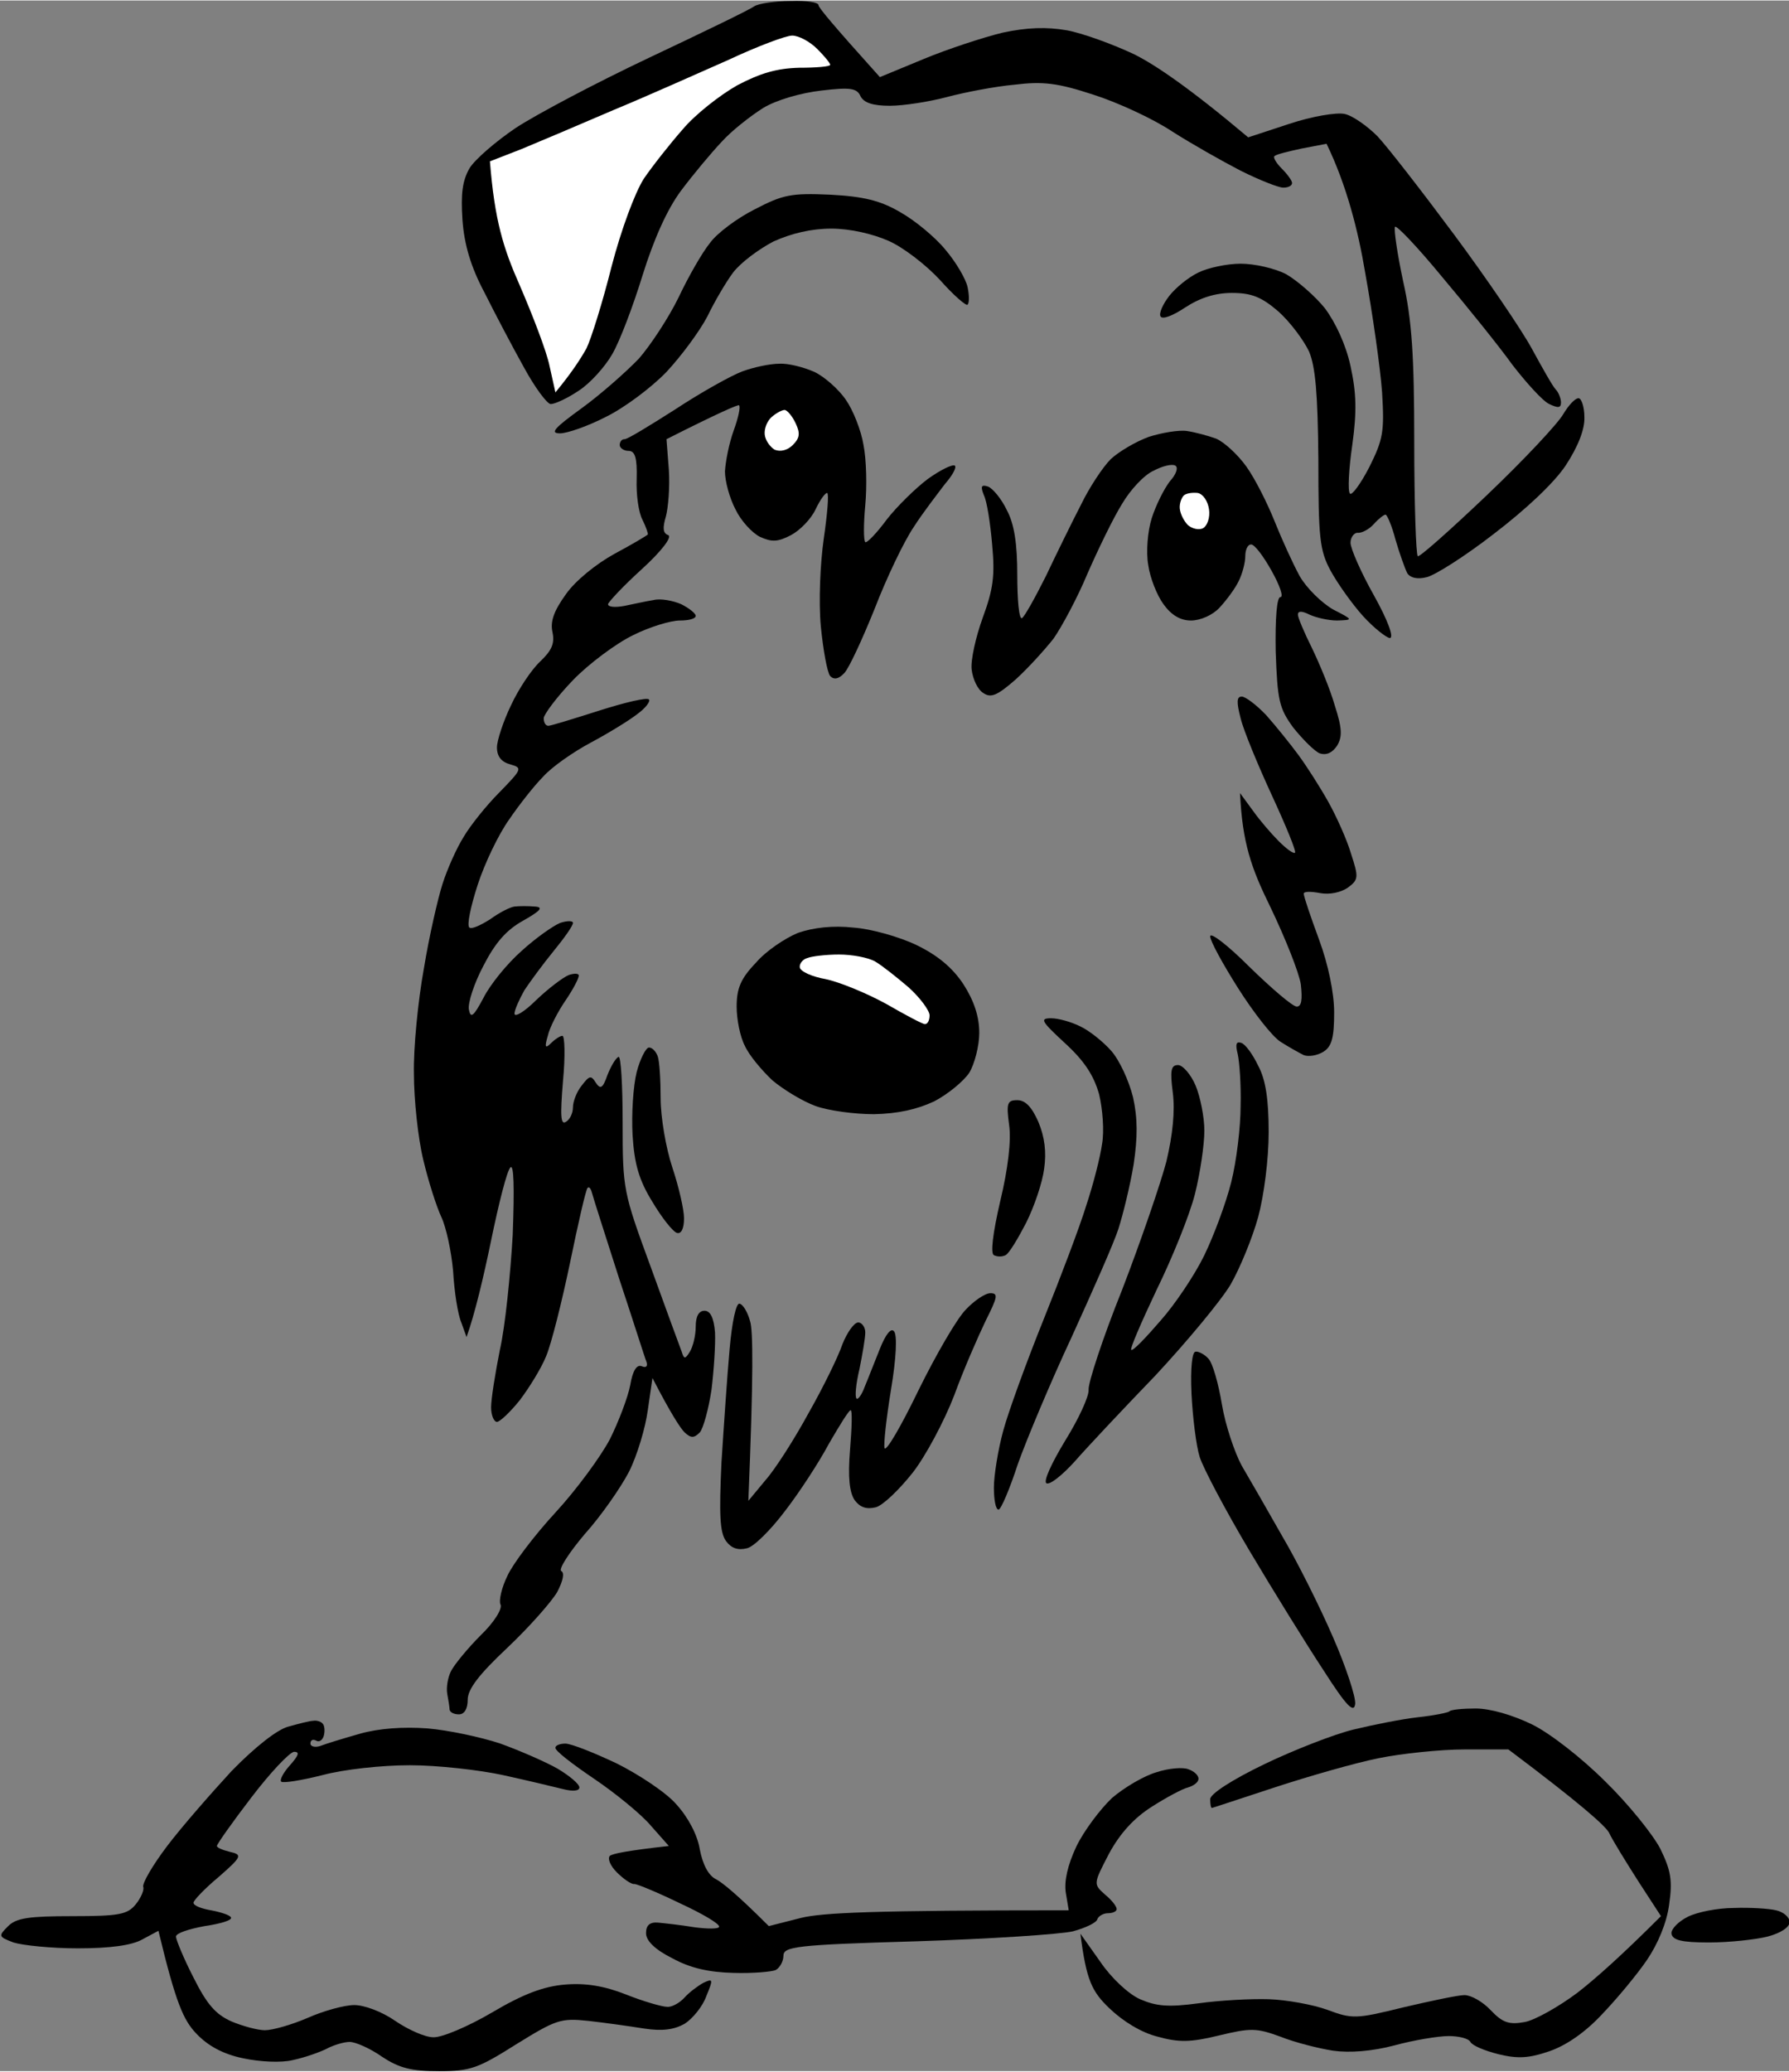 <svg version="1.2" xmlns="http://www.w3.org/2000/svg" viewBox="0 0 306 354" width="432" height="500">
	<rect x="0" y="0" width="306" height="354" fill="#808080" stroke="none"/>
	<title>8d68f4b17937a6a530ed94e67f543aa8</title>
	<style>
		.s0 { fill: #000000 } 
		.s1 { fill: #ffffff } 
	</style>
	<g id="Background">
		<path id="Path 0" class="s0" d="m135.3 0.1c2.6-0.1 4.7 0.2 4.7 0.7 0 0.4 2.4 3.3 10.5 12.3l7.5-3.1c4.1-1.7 10.2-3.7 13.5-4.5 4.2-0.9 7.5-1 11-0.4 2.7 0.5 7.9 2.4 11.5 4.1 3.6 1.8 9.4 5.7 19.5 14.2l7-2.3c3.9-1.3 8.1-2 9.5-1.7 1.4 0.3 3.9 2.1 5.6 3.8 1.7 1.8 7.6 9.4 13.1 16.8 5.5 7.4 11.5 16.2 13.3 19.5 1.8 3.3 3.6 6.5 4.1 7 0.5 0.5 0.9 1.6 0.9 2.2 0 1-0.5 1-2 0.3-1.1-0.5-3.9-3.6-6.3-6.7-2.3-3.2-7.7-9.9-12-15-4.2-5.1-7.9-9-8.1-8.6-0.2 0.5 0.4 4.6 1.4 9.3 1.5 6.6 1.9 12.8 1.9 27.5 0 10.5 0.3 19.2 0.6 19.5 0.2 0.3 5.6-4.5 11.9-10.5 6.3-6 12.1-12.2 13-13.8 0.9-1.5 2-2.7 2.6-2.7 0.5 0 1 1.5 1 3.2 0.1 2.1-1.1 5.1-3.2 8.3-2 3-6.8 7.5-12.3 11.7-4.9 3.8-10.1 7.1-11.5 7.4-1.6 0.4-2.8 0.1-3.3-0.7-0.4-0.8-1.3-3.3-2-5.7-0.6-2.3-1.4-4.2-1.7-4.3-0.3 0-1.2 0.7-2 1.6-0.8 0.9-2.1 1.6-2.8 1.5-0.6 0-1.2 0.8-1.2 1.7 0 1 1.8 5.1 4 9 2.4 4.3 3.5 7.3 2.7 7.3-0.6-0.1-2.7-1.7-4.6-3.8-1.8-2-4.3-5.5-5.5-7.7-1.9-3.5-2.1-5.7-2.1-19-0.1-11.3-0.5-15.9-1.6-18.5-0.9-1.9-3.2-5-5.2-6.8-2.9-2.5-4.6-3.2-8-3.2-2.8 0-5.4 0.8-8 2.5-2.1 1.4-3.9 2.1-4.2 1.5-0.3-0.5 0.4-2.1 1.5-3.5 1.1-1.4 3.3-3.2 5-4 1.6-0.8 4.9-1.5 7.2-1.5 2.4 0 5.9 0.8 7.8 1.8 1.9 1.1 4.9 3.7 6.6 5.8 1.8 2.4 3.6 6.2 4.4 9.9 1 4.6 1.1 7.7 0.3 13.5-0.6 4.1-0.8 7.9-0.4 8.3 0.3 0.4 1.8-1.6 3.3-4.5 2.4-4.8 2.6-6.1 2.2-12.8-0.3-4.1-1.6-13.3-2.9-20.5-1.2-7.2-3.2-15-6.6-22l-4.2 0.8c-2.3 0.5-4.4 1-4.7 1.3-0.3 0.2 0.3 1.2 1.2 2.1 1 1 1.8 2.1 1.8 2.5 0 0.5-0.7 0.8-1.5 0.8-0.8 0-4.1-1.3-7.3-2.9-3.1-1.6-8.4-4.6-11.7-6.7-3.3-2.2-9.4-5-13.5-6.3-6.1-2-8.6-2.3-13.5-1.7-3.3 0.3-8.5 1.3-11.5 2.1-3 0.8-7.4 1.5-9.8 1.5-2.9 0-4.4-0.5-5-1.6-0.6-1.4-1.7-1.6-6.7-1-3.5 0.4-7.7 1.6-10 3-2.2 1.4-5.4 3.9-7.1 5.8-1.7 1.8-4.8 5.5-6.9 8.3-2.4 3.2-4.7 8.4-6.6 14.5-1.6 5.2-3.9 11.3-5.2 13.5-1.2 2.1-3.8 5-5.7 6.2-1.9 1.3-4.1 2.3-4.8 2.3-0.6 0-2.7-2.8-4.6-6.3-1.9-3.4-4.9-9.1-6.7-12.7-2.4-4.5-3.5-8.3-3.8-12.5-0.3-4.5 0-6.7 1.2-8.8 0.9-1.5 4.5-4.6 7.9-6.9 3.5-2.3 13.7-7.7 22.8-12 9.1-4.3 17.2-8.2 18-8.8 0.8-0.5 3.6-0.9 6.2-0.9zm-81.7 294c0.5-0.1 1.3 0.1 1.6 0.5 0.3 0.3 0.4 1.2 0.2 2-0.2 0.8-0.8 1.2-1.3 0.9-0.6-0.3-1-0.1-1 0.5 0 0.5 0.8 0.7 1.7 0.4 1-0.4 4-1.3 6.8-2.1 3.2-0.9 7.3-1.2 11.5-0.9 3.6 0.3 9.2 1.5 12.5 2.6 3.3 1.2 7.7 3.1 9.8 4.3 2 1.2 3.7 2.6 3.7 3.2 0 0.6-1.1 0.7-2.7 0.3-1.6-0.4-6.2-1.5-10.3-2.4-4.1-0.9-11.3-1.7-16-1.7-4.8 0-11.3 0.7-15 1.7-3.6 0.9-6.7 1.4-7 1.1-0.3-0.3 0.4-1.6 1.5-2.8 1.5-1.7 1.7-2.3 0.7-2.3-0.8 0.1-4.1 3.6-7.3 7.8-3.3 4.3-5.9 8-5.9 8.3 0 0.3 1 0.7 2.2 1 2.2 0.5 2.1 0.8-1.9 4.3-2.4 2-4.3 4-4.3 4.4 0 0.5 1.3 1 3 1.3 1.6 0.3 3.2 0.8 3.4 1.2 0.3 0.5-1.8 1.1-4.5 1.5-2.7 0.5-4.9 1.2-4.9 1.8 0 0.5 1.3 3.7 3 7 2.3 4.6 3.8 6.3 6.5 7.5 1.9 0.8 4.5 1.5 5.7 1.5 1.3 0 4.5-0.9 7.3-2.1 2.7-1.2 6.3-2.2 8-2.2 1.7 0 4.7 1.1 7 2.7 2.2 1.5 5.1 2.8 6.5 2.8 1.4 0.1 5.9-1.8 10-4.2 5.4-3.2 8.9-4.5 12.5-4.8 3.5-0.3 6.7 0.2 10.5 1.7 3 1.2 6.2 2.1 7 2.1 0.8 0.1 2.2-0.7 3-1.6 0.8-0.9 2.3-2 3.2-2.5 1.7-0.8 1.7-0.6 0.5 2.3-0.6 1.7-2.3 3.8-3.7 4.7-1.8 1-3.8 1.3-7 0.8-2.5-0.4-6.8-1-9.5-1.3-4.7-0.5-5.5-0.2-12.3 4-6.5 4.1-7.8 4.6-13.2 4.6-4.7 0-6.8-0.5-9.8-2.5-2-1.4-4.5-2.5-5.5-2.5-0.9 0-2.7 0.5-4 1.2-1.2 0.6-3.8 1.5-5.7 1.9-2 0.5-5.7 0.3-8.5-0.3-3.4-0.7-6-2.1-8-4.2-2.2-2.3-3.5-5.1-6.5-17.6l-2.8 1.5c-1.8 1-5.5 1.5-11 1.5-4.5 0-9.4-0.5-11-1-2.6-1-2.6-1.1-0.9-2.8 1.4-1.4 3.6-1.7 11-1.7 8 0 9.4-0.3 10.8-2 0.9-1.1 1.5-2.5 1.3-3-0.2-0.6 1.6-3.7 4.1-7 2.5-3.3 7.5-9 11-12.8 4-4.1 7.8-7.1 9.7-7.6 1.8-0.5 3.7-1 4.3-1zm243 32c2.7-0.1 6 0.1 7.2 0.4 1.3 0.3 2.3 1.2 2.3 2 0 0.9-1.5 1.9-3.8 2.5-2 0.5-6.5 1-10 1-4.7 0-6.2-0.4-6.4-1.5-0.1-0.8 1.2-2.1 2.8-2.9 1.6-0.8 5.1-1.5 7.9-1.5z"/>
		<path id="Path 2" fill-rule="evenodd" class="s0" d="m142 33.2c5.7 0.3 8.6 1 12 3 2.5 1.4 6 4.3 7.7 6.4 1.8 2.1 3.5 5 3.8 6.4 0.3 1.4 0.3 2.7 0 3-0.2 0.3-2.4-1.6-4.7-4.2-2.4-2.6-6.3-5.6-8.8-6.7-2.7-1.2-6.6-2.1-9.8-2.1-3.4 0-6.8 0.8-9.9 2.2-2.5 1.3-5.6 3.6-6.9 5.3-1.2 1.6-3.2 5-4.4 7.5-1.3 2.5-4.4 6.7-7 9.5-2.6 2.7-7.3 6.2-10.4 7.7-3.1 1.6-6.6 2.8-7.8 2.8-1.8 0-1-0.9 3.7-4.3 3.3-2.4 7.7-6.3 9.8-8.5 2-2.3 5.1-7 6.8-10.5 1.6-3.4 4-7.6 5.3-9.2 1.2-1.7 4.7-4.3 7.7-5.8 4.8-2.5 6.2-2.8 12.9-2.5zm-8.7 28.9c1.5-0.1 4.2 0.6 6 1.4 1.7 0.8 4.2 3 5.4 4.8 1.2 1.7 2.6 5.2 3 7.7 0.5 2.5 0.6 7.1 0.3 10.3-0.3 3.2-0.3 6 0 6.3 0.3 0.2 2-1.6 3.7-3.9 1.8-2.3 5-5.4 7-6.9 2.1-1.5 4.1-2.5 4.6-2.3 0.4 0.3-0.4 1.7-1.7 3.2-1.2 1.6-3.7 4.8-5.3 7.3-1.7 2.5-4.7 8.8-6.7 14-2.1 5.2-4.4 10.2-5.2 11q-1.4 1.5-2.4 0.5c-0.5-0.6-1.2-4.4-1.6-8.5-0.4-4.2-0.1-10.8 0.5-15 0.6-4.1 0.9-7.6 0.6-7.8-0.3-0.1-1.2 1.1-2 2.8-0.8 1.7-2.7 3.6-4.2 4.4-2.3 1.2-3.3 1.2-5.3 0.3-1.4-0.7-3.3-2.8-4.2-4.7-1-1.9-1.8-4.8-1.8-6.5 0.1-1.7 0.7-4.8 1.5-7 0.8-2.2 1.2-4.1 0.9-4.3-0.2-0.1-3.1 1.1-12.4 5.8l0.4 5.2c0.2 2.9-0.1 6.5-0.5 8-0.6 2-0.5 2.9 0.4 3.2 0.7 0.3-1.1 2.7-4.5 5.8-3.2 2.9-5.7 5.6-5.8 6 0 0.5 1.2 0.6 2.8 0.3 1.5-0.3 3.7-0.8 5-1 1.2-0.3 3.3 0.1 4.7 0.7 1.4 0.7 2.5 1.6 2.5 2 0 0.5-1.2 0.8-2.7 0.8-1.6 0-5.2 1.1-8 2.5-2.9 1.4-7.6 4.9-10.3 7.7-2.8 2.9-5 5.9-5 6.5 0 0.7 0.3 1.3 0.8 1.3 0.4 0 4.3-1.2 8.7-2.6 4.4-1.4 8.2-2.3 8.5-1.9 0.3 0.3-0.6 1.5-2 2.5-1.4 1.1-5 3.3-8 4.9-3 1.6-6.7 4.2-8.1 5.8-1.5 1.5-4.1 4.8-5.8 7.3-1.8 2.5-4.2 7.5-5.4 11.2-1.2 3.7-1.9 7-1.4 7.3 0.4 0.3 1.9-0.4 3.5-1.4 1.5-1.1 3.4-2.1 4.2-2.2 0.8-0.1 2.4-0.1 3.5 0 1.5 0.1 1 0.7-2 2.4-2.9 1.6-4.8 3.8-6.8 7.7-1.6 3-2.7 6.4-2.5 7.5 0.3 1.6 0.8 1.2 2.5-2 1.1-2.2 4-5.8 6.5-8 2.4-2.2 5.4-4.3 6.6-4.8 1.2-0.4 2.2-0.4 2.2 0 0 0.5-1.5 2.6-3.3 4.8-1.8 2.2-4 5.2-5 6.7-0.9 1.6-1.7 3.4-1.7 4 0 0.7 1.7-0.3 3.7-2.3 2.1-2 4.6-3.9 5.6-4.3 0.9-0.3 1.7-0.3 1.7 0.1 0 0.5-1 2.4-2.3 4.3-1.3 1.9-2.7 4.6-3 6-0.6 2-0.4 2.2 0.5 1.3 0.7-0.7 1.6-1.3 2-1.3 0.4 0 0.5 3.5 0.1 7.7-0.5 6-0.4 7.6 0.5 7 0.7-0.4 1.2-1.5 1.2-2.5 0-0.9 0.6-2.6 1.5-3.7 1.3-1.7 1.6-1.8 2.4-0.5 0.8 1.2 1.2 1 2-1.3 0.6-1.5 1.4-2.9 1.9-3.1 0.4-0.2 0.7 4.8 0.7 11.2 0 11.5 0.1 11.9 4.8 24.7 2.6 7.2 5 13.7 5.3 14.5 0.4 1.3 0.6 1.3 1.4 0 0.5-0.8 1-2.7 1-4.3 0-1.7 0.5-2.7 1.5-2.7 1 0 1.6 1.2 1.8 3.7 0.1 2.1-0.2 6.5-0.6 9.8-0.5 3.3-1.4 6.6-2 7.3-1 1-1.5 1-2.6 0-0.7-0.7-2.3-3.1-5.5-9.3l-0.8 5.5c-0.4 3-1.8 7.7-3.2 10.5-1.4 2.7-4.8 7.6-7.6 10.7-2.7 3.2-4.5 6-4 6.3 0.6 0.3 0.3 1.7-0.7 3.6-1 1.7-4.8 6-8.5 9.5-4.9 4.6-6.8 7.1-6.8 8.9 0 1.6-0.6 2.5-1.5 2.5-0.8 0-1.5-0.3-1.6-0.8 0-0.4-0.2-1.6-0.4-2.7-0.2-1.1 0.1-2.9 0.7-4 0.6-1.1 2.8-3.8 5-6 2.3-2.2 3.8-4.6 3.4-5.3-0.3-0.6 0.2-2.9 1.2-4.9 0.9-2 4.6-6.9 8.2-10.8 3.6-3.9 7.7-9.5 9.3-12.5 1.5-3 3.1-7.2 3.5-9.3 0.4-2.4 1.1-3.6 2-3.2 0.7 0.3 1 0 0.8-0.7-0.3-0.7-2.3-7.1-4.7-14.3-2.3-7.2-4.4-13.7-4.6-14.5-0.2-0.8-0.5-1.3-0.8-1-0.3 0.3-1.6 6-3 12.8-1.4 6.7-3.2 13.9-4.1 16-0.8 2-2.9 5.4-4.5 7.5-1.6 2-3.4 3.7-3.9 3.7-0.5 0-1-1.1-1-2.5 0-1.4 0.7-5.8 1.5-9.8 0.9-3.9 1.8-12.8 2.2-19.7 0.3-8.1 0.2-12.1-0.4-11.5-0.6 0.6-2 6.2-3.3 12.5-1.3 6.3-2.8 12.6-4.2 16.5l-0.9-2.5c-0.6-1.4-1.2-5.3-1.4-8.8-0.3-3.4-1.2-7.5-2-9.2-0.8-1.7-2.2-6-3.1-9.8-0.9-3.7-1.6-10.3-1.6-14.7-0.1-4.4 0.7-12.5 1.7-18 0.9-5.5 2.4-12 3.2-14.5 0.8-2.5 2.4-6.1 3.6-8 1.1-1.9 3.9-5.4 6.1-7.6 3.9-4 4-4.2 1.9-4.8q-2.3-0.6-2.3-2.9c0-1.2 1.1-4.5 2.4-7.2 1.3-2.8 3.5-6.1 5-7.5 2-1.9 2.5-3.1 2.1-5-0.4-1.8 0.2-3.6 2.3-6.5 1.6-2.3 5.2-5.2 8.3-6.9 3-1.6 5.5-3.1 5.7-3.3 0.1-0.1-0.3-1.3-0.9-2.5-0.7-1.3-1.1-4.4-1-7 0.1-3.7-0.3-4.8-1.4-4.8-0.8 0-1.5-0.5-1.5-1 0-0.5 0.3-1 0.8-1 0.4 0.1 4.3-2.3 8.7-5.1 4.4-2.9 9.6-5.8 11.5-6.5 1.9-0.7 4.7-1.3 6.3-1.3zm69.7 11.5c1.4 0.2 3.6 0.8 5 1.3 1.4 0.6 3.7 2.7 5.2 4.8 1.5 2.1 3.6 6.3 4.8 9.3 1.2 3 3.1 7.2 4.3 9.4 1.2 2.1 3.8 4.6 5.7 5.7 3.5 1.8 3.5 1.8 0.7 1.9-1.5 0-3.6-0.5-4.7-1q-2-1-2 0c0 0.5 1.1 3.1 2.4 5.7 1.3 2.7 3.1 7 3.9 9.8 1.3 4 1.3 5.4 0.4 6.9-0.8 1.2-1.8 1.7-3 1.3-0.9-0.4-2.9-2.4-4.5-4.4-2.4-3.3-2.7-4.6-3-13-0.1-5.7 0.2-9.3 0.8-9.3 0.6 0-0.1-2-1.5-4.5-1.4-2.5-2.9-4.5-3.5-4.5-0.6 0-1 0.9-1 2 0 1.1-0.5 3-1.1 4.2-0.6 1.3-2.1 3.3-3.3 4.6-1.2 1.3-3.3 2.2-4.9 2.2q-2.7 0-4.7-2.8c-1.1-1.5-2.3-4.5-2.6-6.7-0.4-2.2-0.1-5.8 0.6-8 0.7-2.2 2.1-5 3.1-6.3 1.1-1.2 1.5-2.4 0.9-2.7-0.6-0.3-2.2 0.1-3.7 0.9-1.6 0.7-4 3.3-5.4 5.7-1.5 2.4-4.1 7.8-5.9 11.9-1.7 4.1-4.4 9.1-5.8 11.1-1.5 1.9-4.4 5.1-6.5 7-3.1 2.7-4.2 3.2-5.5 2.3-1-0.6-1.8-2.4-2-4-0.2-1.6 0.7-5.6 1.9-8.9 1.8-4.9 2.1-7.2 1.6-12.5-0.3-3.6-0.9-7.4-1.4-8.4-0.6-1.5-0.5-1.9 0.7-1.5 0.8 0.3 2.3 2.1 3.2 4 1.3 2.4 1.8 5.8 1.8 11.1 0 4.3 0.3 7.6 0.8 7.4 0.4-0.2 2.2-3.4 4.1-7.2 1.8-3.8 4.5-9.3 6-12.2 1.4-2.9 3.7-6.4 5.1-7.8 1.4-1.3 4.3-3 6.5-3.8 2.2-0.7 5.1-1.2 6.5-1zm9.4 45.4c0.6 0 2.5 1.4 4.2 3.2 1.6 1.8 4.1 4.9 5.5 6.8 1.4 1.9 3.7 5.5 5.1 8 1.4 2.5 3.2 6.5 3.9 8.9 1.3 4 1.3 4.4-0.6 5.8-1.2 0.8-3.1 1.2-4.7 0.9-1.6-0.3-2.8-0.3-2.8 0.1 0 0.5 1.2 4 2.6 7.8 1.6 4.3 2.6 9.2 2.6 12.5 0 4.3-0.4 5.8-1.8 6.7-1.1 0.7-2.6 0.9-3.4 0.6-0.8-0.4-2.6-1.4-4-2.3-1.4-0.9-4.6-5-7.2-9.1-2.6-4.1-4.8-8.1-4.8-8.9 0-0.8 3 1.5 6.7 5.2 3.8 3.7 7.4 6.8 8.1 6.8 0.8 0 1-1.1 0.7-3.8-0.3-2-2.7-8-5.2-13.2-3.3-6.7-4.8-11-5.2-19.5l2.2 3c1.2 1.7 3.2 4 4.4 5.2 1.3 1.3 2.5 2.2 2.8 2 0.3-0.1-1.5-4.5-3.9-9.7-2.4-5.2-4.9-11.2-5.4-13.3-0.7-2.7-0.7-3.7 0.2-3.7zm-66.4 39.5c3 0.2 7.9 1.6 10.8 3 3.5 1.7 6.1 3.8 8 6.7 1.8 2.8 2.7 5.5 2.7 8.3 0 2.2-0.8 5.3-1.7 6.8-1 1.5-3.7 3.7-6 4.9-3 1.4-6.2 2.1-10.3 2.2-3.3 0-7.8-0.6-10-1.4-2.2-0.8-5.5-2.8-7.4-4.4-1.8-1.7-4-4.3-4.7-5.9-0.8-1.5-1.4-4.5-1.4-6.7 0-3.1 0.7-4.8 3.3-7.5 1.7-2 5-4.2 7.2-5.1 2.6-0.9 6-1.3 9.5-0.9zm33.8 15.5c1.2 0 3.4 0.6 5 1.4 1.5 0.7 3.9 2.6 5.3 4.2 1.4 1.6 3 5.1 3.7 7.9 0.8 3.6 0.8 6.8 0.1 11.5-0.6 3.6-1.8 8.5-2.6 11-0.8 2.5-4.5 10.8-8 18.5-3.6 7.7-7.7 17.5-9.2 21.7-1.4 4.3-2.9 7.8-3.3 7.8-0.5 0-0.8-1.7-0.8-3.8 0-2 0.7-6.4 1.6-9.7 0.9-3.3 4-11.8 6.9-19 2.9-7.2 6.2-15.9 7.3-19.5 1.2-3.6 2.4-8.3 2.7-10.5 0.4-2.2 0.1-6-0.5-8.5-0.9-3.2-2.5-5.7-5.9-8.8-4-3.7-4.3-4.2-2.3-4.2zm32.5 4.2c0.7 0.2 2 2 2.9 3.9 1.3 2.4 1.8 5.8 1.8 11.4 0 4.6-0.8 10.8-1.8 14.5-1 3.6-3.1 8.7-4.7 11.5-1.6 2.7-7.4 9.7-12.9 15.6-5.6 5.8-11.8 12.4-13.8 14.7-2.1 2.3-4.2 4-4.8 3.7-0.6-0.3 0.9-3.5 3.2-7.3 2.3-3.7 4.1-7.6 4-8.7-0.1-1.1 2.4-8.8 5.7-17 3.2-8.3 6.6-18.2 7.6-22 1.1-4.6 1.5-8.7 1.1-11.8-0.5-3.8-0.3-4.7 0.9-4.7 0.8 0 2.2 1.6 3 3.5 0.8 1.9 1.5 5.4 1.5 7.7 0 2.4-0.7 7.2-1.6 10.8-0.9 3.6-3.9 11-6.6 16.5-2.6 5.5-4.6 10.1-4.3 10.2 0.3 0.2 2.5-2.1 5-5 2.5-2.8 5.9-7.9 7.5-11.2 1.6-3.3 3.7-8.9 4.6-12.5 0.9-3.6 1.6-9.4 1.6-13 0.1-3.6-0.2-7.6-0.5-8.9-0.4-1.6-0.3-2.2 0.6-1.9zm-101.3 0.8c0.6 0 1.2 0.7 1.5 1.5 0.3 0.8 0.5 4.1 0.5 7.2 0 3.2 0.9 8.5 2 11.8 1.1 3.3 2 7.2 2 8.7 0 1.8-0.5 2.7-1.2 2.5-0.7-0.2-2.6-2.6-4.2-5.3-2.3-3.7-3.1-6.5-3.4-11.4-0.2-3.6 0.1-8.4 0.7-10.8 0.6-2.3 1.6-4.2 2.1-4.2zm63 9c1.4 0 2.5 1.2 3.6 3.7 1.1 2.6 1.4 5.2 1 8-0.3 2.4-1.7 6.5-3.1 9.3-1.4 2.7-2.9 5.2-3.5 5.5-0.6 0.3-1.4 0.3-2 0-0.6-0.3-0.2-3.7 1.1-9.3 1.3-5.4 1.9-10.3 1.5-13-0.5-3.7-0.3-4.2 1.4-4.2zm-4.6 33c1.4 0 1.2 0.7-0.8 4.7-1.3 2.7-3.8 8.4-5.4 12.8-1.7 4.4-4.9 10.4-7.1 13.2-2.3 2.9-5.1 5.6-6.3 5.9-1.6 0.4-2.7 0-3.6-1.2-0.9-1.3-1.2-3.9-0.8-8.7 0.3-3.7 0.4-6.7 0.1-6.7-0.3 0-1.9 2.6-3.7 5.7-1.7 3.2-5.1 8.4-7.5 11.5-2.4 3.2-5.3 6.1-6.5 6.4-1.6 0.4-2.7 0-3.6-1.2-1.1-1.5-1.2-4.6-0.8-13.4 0.4-6.3 1-15.1 1.4-19.5 0.4-4.5 1.1-7.9 1.7-7.7 0.6 0.1 1.4 1.5 1.8 3 0.5 1.5 0.6 9-0.3 30.7l2.9-3.5c1.7-1.9 5-7.1 7.4-11.5 2.5-4.4 5.1-9.7 5.8-11.8 0.8-2 2-3.7 2.7-3.7 0.6 0 1.2 0.8 1.2 1.7 0 1-0.5 3.8-1 6.3-0.6 2.5-0.8 4.7-0.5 5 0.2 0.3 0.9-0.6 1.4-2 0.6-1.4 1.7-4.3 2.6-6.5 1-2.5 1.9-3.6 2.4-3 0.6 0.6 0.4 4.6-0.5 10-0.8 4.9-1.3 9.4-1.1 10 0.3 0.6 2.9-3.9 5.8-9.9 3-6.1 6.6-12.3 8.1-13.8 1.4-1.5 3.3-2.8 4.2-2.8zm35.1 10c0.5-0.1 1.6 0.5 2.2 1.2 0.7 0.7 1.7 4.2 2.3 7.8 0.6 3.6 2.2 8.3 3.4 10.5 1.3 2.2 4.4 7.6 6.9 12 2.6 4.4 6.5 12.2 8.7 17.3 2.2 5 3.9 10.2 3.8 11.4-0.2 1.7-1.5 0.4-5.4-5.7-2.9-4.4-8.6-13.6-12.7-20.5-4.1-6.9-7.9-14.1-8.5-16-0.6-1.9-1.2-6.8-1.4-10.8-0.2-4.4 0.1-7.2 0.7-7.2zm47.9 61c2.5 0 6.3 1.1 9.6 2.7 3.1 1.5 8.6 5.8 12.6 9.8 3.9 3.8 8.1 9 9.4 11.5 1.8 3.7 2.1 5.4 1.5 9.5-0.4 3.1-1.9 6.7-3.8 9.5-1.7 2.5-5.2 6.7-7.7 9.3-2.9 3.1-6.1 5.3-9 6.3-3.5 1.2-5.4 1.3-8.7 0.5-2.4-0.6-4.5-1.5-4.8-2.1-0.3-0.6-2-1-3.7-1-1.8 0-6 0.7-9.3 1.6-3.8 1-7.6 1.3-10.5 0.9-2.5-0.4-6.5-1.4-9-2.4-4.1-1.5-5.1-1.5-10.5-0.2-4.9 1.2-6.9 1.2-10.5 0.2-2.8-0.7-5.9-2.6-8.3-4.9-2.9-2.8-3.9-4.7-4.9-12.7l3.4 4.8c1.9 2.8 4.8 5.5 6.8 6.4 2.8 1.2 4.8 1.4 10 0.7 3.6-0.5 9-0.8 12-0.7 3 0.1 7.5 0.9 10 1.8 4.3 1.6 4.9 1.6 13-0.4 4.7-1.1 9.4-2.1 10.5-2.1 1.1 0 3.1 1.1 4.5 2.6 2 2.1 3.1 2.5 5.8 2 1.7-0.3 5.8-2.6 9-5 3.1-2.4 7.6-6.4 14.3-13.1l-3.9-6c-2.1-3.3-4.4-7-5-8.3-0.7-1.2-4.8-4.9-17.2-14.2h-7.5c-4.1 0-10.8 0.7-14.7 1.5-4 0.8-12 3.1-17.8 5-5.8 1.9-10.6 3.5-10.7 3.5-0.2 0-0.3-0.7-0.3-1.5 0-0.9 3.7-3.3 9.3-6 5-2.4 11.9-5.1 15.2-5.9 3.3-0.8 8.3-1.8 11-2.1 2.8-0.3 5.2-0.8 5.4-1 0.2-0.3 2.3-0.5 4.5-0.5zm-155.7 6c1 0 5 1.6 8.8 3.4 3.8 1.9 8.5 5 10.2 7 2 2.2 3.6 5.2 4 7.7 0.5 2.6 1.5 4.5 2.8 5.1 1.1 0.6 3.6 2.6 9 8l5.5-1.4c3.7-0.9 12.2-1.3 45.8-1.3l-0.5-3c-0.3-2 0.3-4.7 1.8-7.9 1.3-2.7 4.1-6.4 6.1-8.3 2.1-1.8 5.5-3.8 7.6-4.4 2.1-0.7 4.6-0.9 5.5-0.5 0.9 0.3 1.7 1 1.7 1.6 0 0.6-0.8 1.2-1.8 1.5-0.9 0.2-3.7 1.7-6.2 3.3-3 1.9-5.4 4.5-7.3 8-2.7 5.2-2.7 5.2-0.7 7 1.1 0.9 2 2 2 2.5 0 0.4-0.7 0.7-1.5 0.7-0.8 0-1.6 0.5-1.8 1-0.1 0.6-2 1.5-4.2 2.1-2.2 0.5-14.2 1.3-26.8 1.7-20.7 0.6-22.7 0.9-22.7 2.5 0 0.9-0.6 2-1.3 2.4-0.6 0.3-3.9 0.6-7.2 0.5-4.2-0.1-7.4-0.8-10.5-2.5-3-1.5-4.5-3-4.5-4.3 0-1.3 0.6-1.9 2-1.8 1.1 0.1 3.9 0.4 6.3 0.8 2.3 0.3 4.2 0.3 4.2-0.1 0.1-0.5-3-2.3-6.7-4-3.7-1.8-7.3-3.3-7.8-3.3-0.5 0.1-1.9-0.9-3-2-1.1-1.1-1.6-2.3-1.2-2.8 0.5-0.4 3-0.9 10.1-1.7l-3.1-3.5c-1.6-1.9-6-5.5-9.7-8-3.7-2.5-6.7-4.8-6.6-5.3 0-0.4 0.8-0.7 1.7-0.7z"/>
		<path id="Path 3" class="s1" d="m135.5 6c1.1 0 3 1 4.3 2.3 1.2 1.2 2.2 2.4 2.2 2.7 0 0.3-2.4 0.5-5.3 0.5-3.8 0.1-6.6 0.9-10.6 3-3 1.7-7.2 5-9.3 7.5-2.2 2.5-5.2 6.3-6.7 8.5-1.5 2.4-3.8 8.5-5.5 15-1.5 6-3.5 12.4-4.3 14-0.9 1.6-2.4 4-5.3 7.5l-1-4.5c-0.5-2.5-2.9-8.7-5.1-13.8-2.8-6.3-4.3-11.1-5.1-21.2l5.4-2.1c2.9-1.2 10-4.2 15.8-6.7 5.8-2.4 14.5-6.3 19.5-8.5 4.9-2.3 9.9-4.2 11-4.2zm-1.3 64c0.4 0 1.3 1 1.9 2.3 0.8 1.7 0.7 2.5-0.5 3.7-0.9 0.9-2.1 1.2-3.1 0.8-0.8-0.5-1.6-1.6-1.7-2.6-0.1-1 0.4-2.3 1.2-3 0.8-0.7 1.8-1.2 2.2-1.2zm70.7 14.2c0.9 0.2 1.7 1.4 1.9 2.8 0.2 1.4-0.3 2.8-1 3.2-0.7 0.4-1.9 0.1-2.6-0.5-0.7-0.7-1.3-1.9-1.4-2.8-0.1-0.9 0.3-1.9 0.7-2.3 0.5-0.4 1.6-0.5 2.4-0.4zm-61.4 78.9c2.2 0 5 0.5 6.2 1.2 1.2 0.7 3.7 2.7 5.7 4.4 2 1.8 3.6 4 3.6 4.8 0 0.8-0.3 1.5-0.8 1.5-0.4 0-3.4-1.6-6.7-3.5-3.3-1.8-7.9-3.7-10.3-4.2-2.3-0.4-4.3-1.3-4.4-2-0.1-0.6 0.5-1.4 1.3-1.6 0.7-0.3 3.2-0.6 5.4-0.6z"/>
	</g>
</svg>